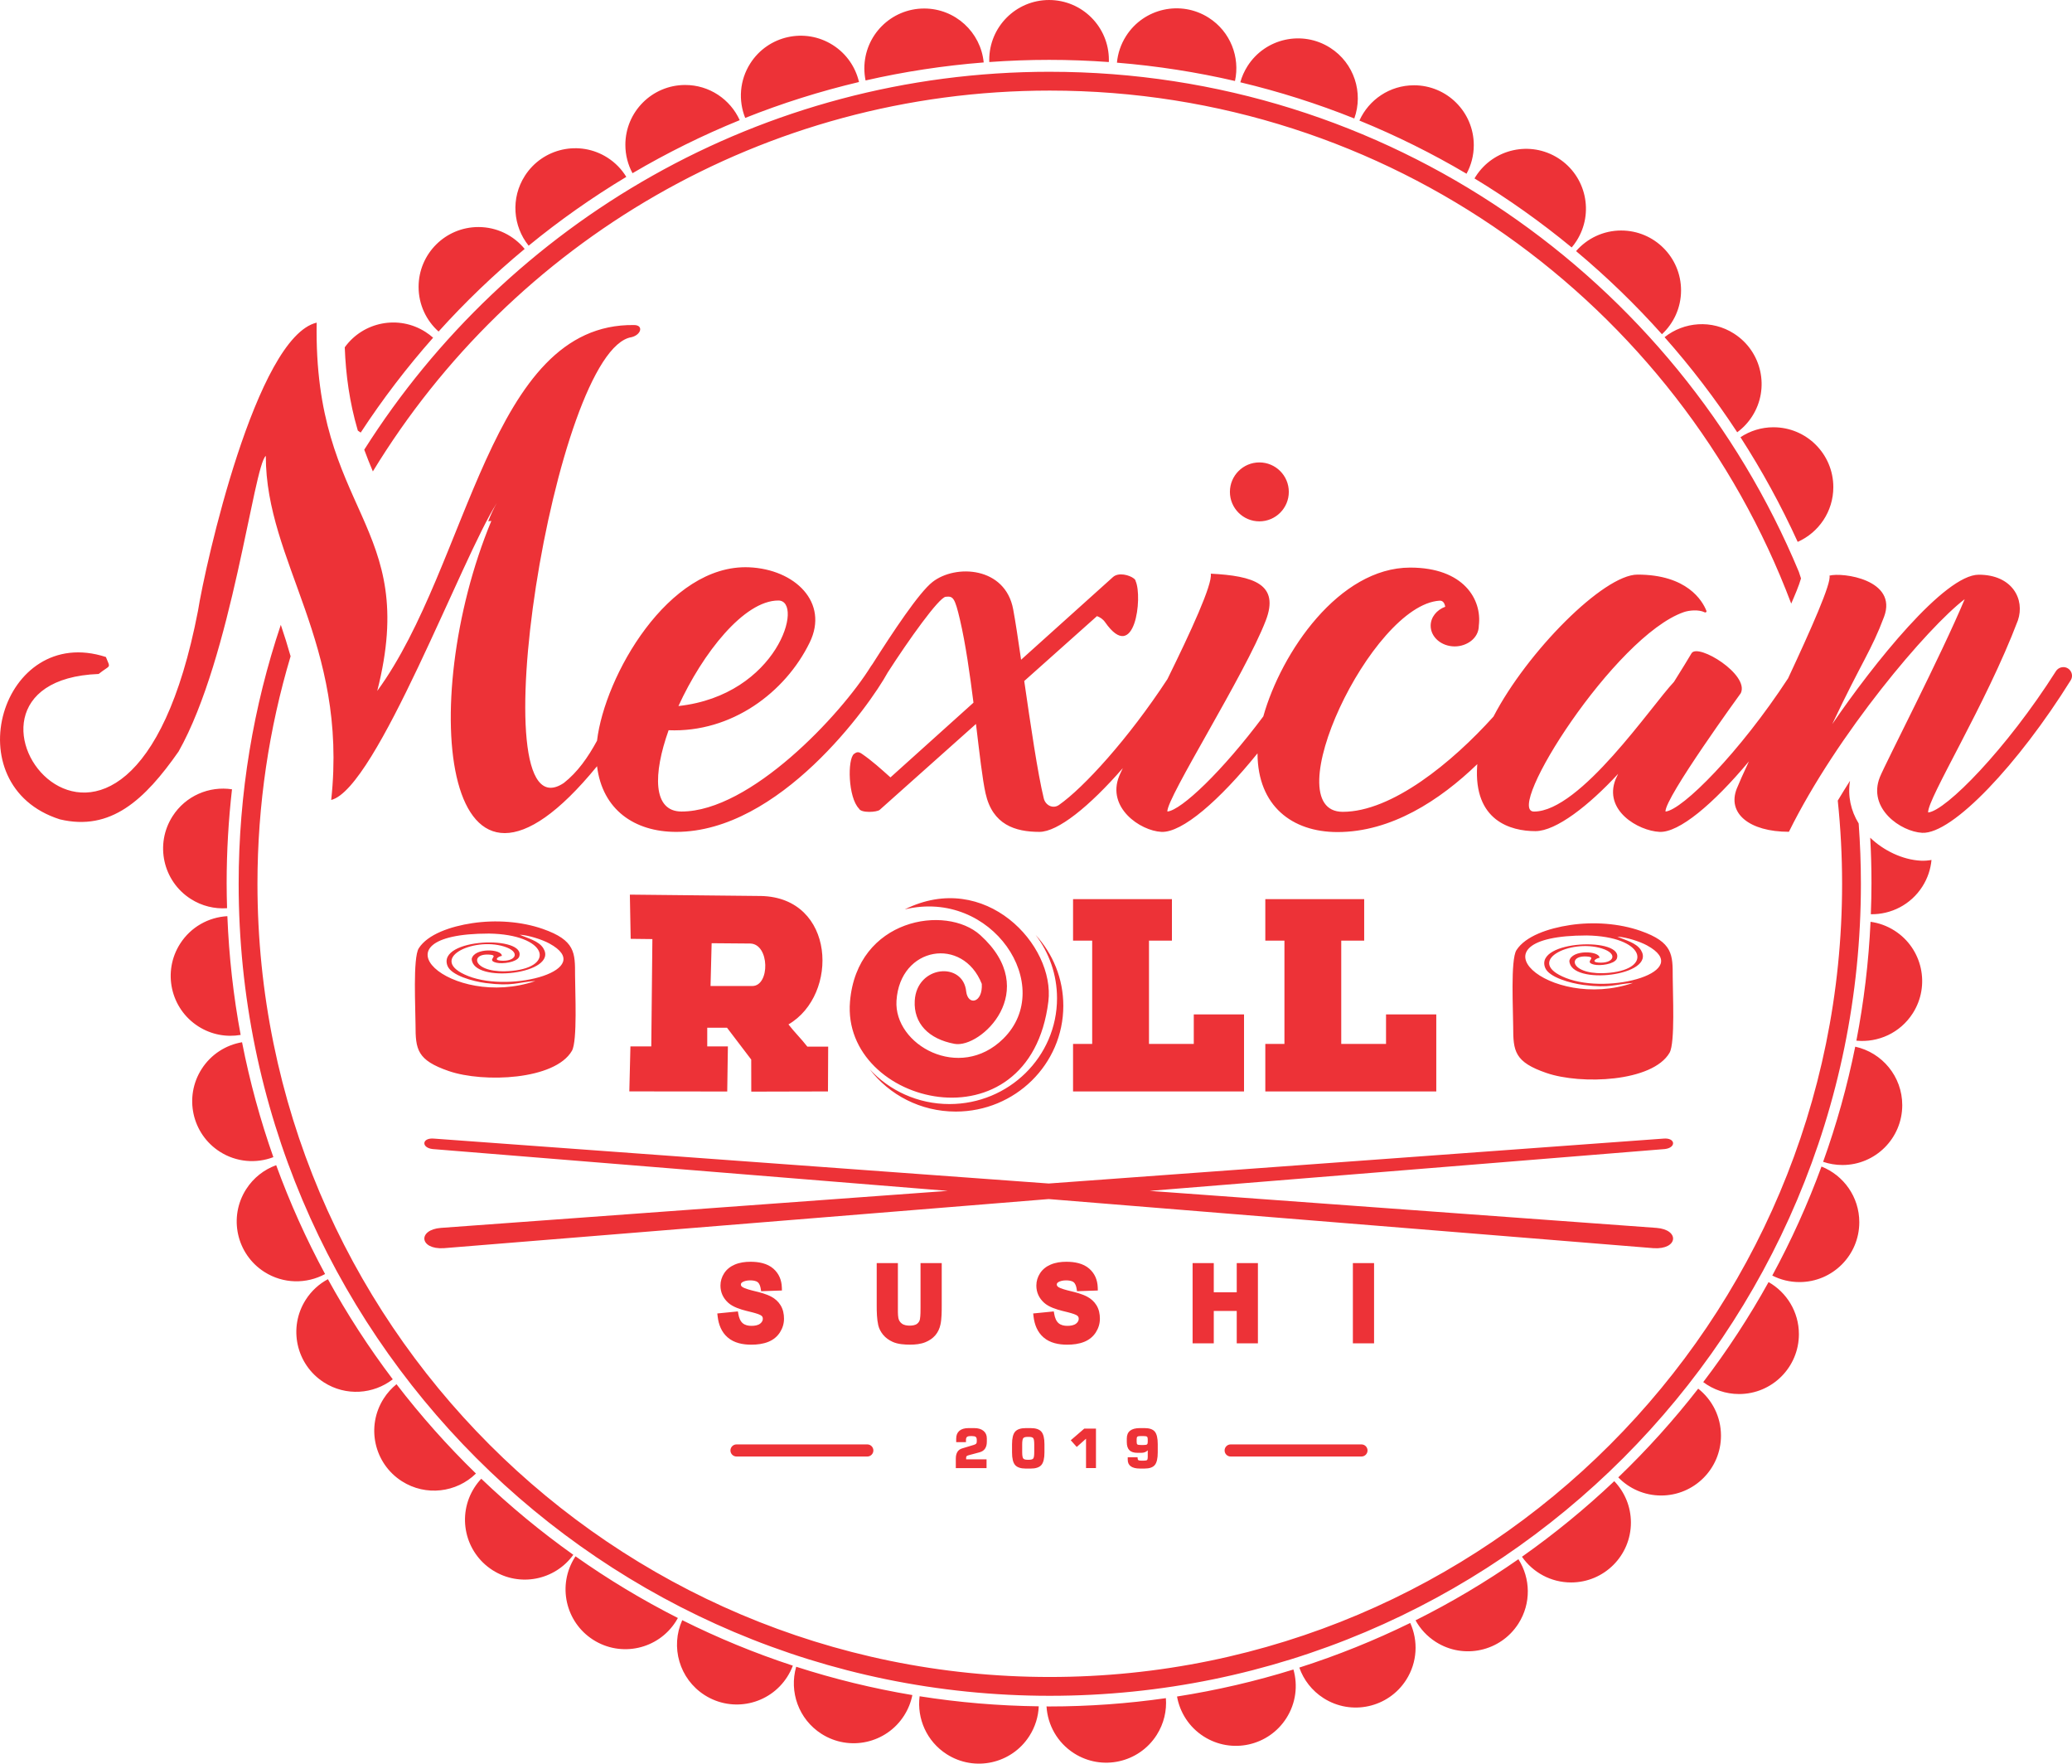 <?xml version="1.0" encoding="UTF-8"?>
<!DOCTYPE svg PUBLIC "-//W3C//DTD SVG 1.1//EN" "http://www.w3.org/Graphics/SVG/1.1/DTD/svg11.dtd">
<!-- Creator: CorelDRAW -->
<svg xmlns="http://www.w3.org/2000/svg" xml:space="preserve" width="120.115mm" height="102.225mm" version="1.1" style="shape-rendering:geometricPrecision; text-rendering:geometricPrecision; image-rendering:optimizeQuality; fill-rule:evenodd; clip-rule:evenodd"
viewBox="0 0 1779.25 1514.25"
 xmlns:xlink="http://www.w3.org/1999/xlink"
 xmlns:xodm="http://www.corel.com/coreldraw/odm/2003">
 <defs>
  <style type="text/css">
   <![CDATA[
    .fil0 {fill:#ED3237}
   ]]>
  </style>
 </defs>
 <g id="Capa_x0020_1">
  <path class="fil0" d="M1564.13 1001.55c19.02,7.53 32.47,26.09 32.47,47.8 0,28.38 -23,51.39 -51.37,51.39 -8.41,0 -16.35,-2.02 -23.35,-5.61 16.25,-29.95 30.4,-61.21 42.26,-93.58zm207.62 -428.76c-2.56,0 -4.95,1.35 -6.31,3.48 -42.49,66.94 -94.56,119.87 -109.73,121.3 -0.8,-11.63 49.75,-92.73 77.07,-164.9 6.23,-18.2 -4.87,-39.25 -33.62,-39.25 -29.31,0 -90.32,76.36 -125.78,128.26 25.4,-53.73 33.62,-63.06 44.48,-92.1 11.9,-31.89 -35.62,-38.38 -46.88,-35.37 1.97,6.03 -16,46.38 -35.53,88.19 -41.6,63.63 -90.7,112.99 -105.27,114.37 -0.8,-11.63 64.69,-101.68 64.69,-101.68 7.43,-15.98 -36.5,-42.89 -42.25,-34.34 -2.8,4.83 -8.39,13.85 -15.17,24.69 -19.33,20.42 -80.34,111.33 -120.2,111.33 -25.96,0 69.32,-150.58 128.66,-171.23 4.31,-1.5 12.62,-2.45 17.89,0.16 0.88,0.48 1.92,-0.32 1.52,-1.27 -3.43,-8.62 -16.53,-31.1 -59.18,-31.1 -29.14,0 -94.77,66.28 -123.67,121.89 -35.59,39.51 -87.28,81.78 -129.42,81.78 -59.02,0 24.28,-177.64 83.14,-181.28 2.71,-0.16 4.27,1.85 4.85,5.21 -7.36,2.72 -12.51,9 -12.51,16.31 0,9.8 9.26,17.75 20.67,17.75 10.18,0 20.68,-6.88 20.68,-17.86 2.84,-22.36 -12.91,-49.82 -58.93,-49.82 -61.14,0 -110.71,72.81 -126.14,127.77 -35.21,47.11 -70.37,80.54 -82.38,81.67 -0.8,-11.63 66.68,-117.66 84.49,-163.95 12.06,-31.26 -10.38,-38.38 -47.2,-40.27 1.64,9.05 -17.42,50.31 -37.24,90.53 -33.64,51.4 -72.08,93.36 -93.17,108.07 -5.11,3.56 -11.58,0.32 -13.02,-5.7 -5.19,-21.28 -11.34,-63.22 -16.77,-100.73l62.47 -55.73c2.49,0.94 5.03,2.46 6.98,5.25 25.57,36.6 32.37,-21.69 26.19,-35.35 -0,-0.68 -0.58,-1.47 -1.56,-2.23l-0.01 -0.01 -0 0c-3.71,-2.9 -13.05,-5.52 -17.88,-1.19l-78.9 70.98c-2.56,-17.65 -4.87,-33.07 -6.79,-43.28 -6.79,-36.71 -49.52,-38.93 -69.24,-23.5 -11.63,9.04 -34.05,42.96 -51.62,70.58 -0.43,0.51 -0.85,1.08 -1.25,1.74 -26.12,42.17 -103.74,124.78 -162.68,124.78 -24.92,0 -24.44,-32.36 -11.1,-69.79 54.15,2.21 100.31,-32.52 121.15,-75.33 16.77,-34.34 -12.62,-62.9 -52.15,-64.57 -69.33,-2.81 -123.9,93.53 -130.47,148.9 -7.8,14.34 -16.71,27.04 -28.55,36.3 -74.89,49.93 -8.32,-372.38 58.25,-382.78 8.32,-2.08 10.4,-10.4 2.08,-10.4 -124.18,-1.76 -141.46,205.95 -220.51,314.13 36.74,-144.19 -54.88,-152.13 -52.01,-316.21 -52.01,12.48 -95.69,208.03 -101.94,247.56 -60.33,312.05 -247.56,60.33 -85.29,54.09 10.4,-8.32 10.4,-4.16 6.24,-14.56 -89.45,-29.13 -131.06,110.26 -39.53,139.38 43.69,10.4 72.81,-16.64 101.94,-58.25 45.77,-81.13 64.49,-245.48 74.89,-253.8 0,91.53 70.73,160.18 56.17,295.4 38.95,-9.74 112.53,-209.05 142.25,-254.96 -2.73,4.55 -5.08,9.76 -7.43,15.64 1.22,0 2.08,-0.18 2.69,-0.27 -64.85,156.18 -41.68,372.69 90.76,210.62 4.61,37.44 32.21,56.38 68,56.38 88.52,0 165.8,-107.97 181.62,-136.86 17.9,-27.84 43.9,-64.34 49.75,-64.99 6.39,-0.71 7.83,0.63 12.3,19.78 4.87,20.89 8.46,46.53 11.58,71.13l-71.29 64.16c-7.96,-7.12 -15.86,-14.32 -24.67,-20.33 -2.81,-1.92 -4.4,-1.49 -6.61,0.15 -5.8,4.54 -5.1,37.48 4.24,46.94 1.66,4 15.36,3.21 17.82,1.1l82.66 -73.74c3.04,25.24 5.51,47.48 8.23,59.58 5.99,26.98 25.48,33.07 46.24,33.07 15.83,0 42.86,-21.72 71.63,-54.73 -1.52,3.14 -2.62,5.52 -3.18,6.94 -10.78,26.98 18.05,46.84 36.26,47.79 17.79,0.92 49.86,-26.93 82.58,-67.44l-0 0.5c0.32,44.63 29.63,67.1 68.68,67.1 46.1,0 87.81,-27.19 120.07,-58.33 -0.04,0.43 -0.09,0.86 -0.12,1.28 -3.2,47.4 28.83,56.26 49.99,56.26 17.81,0 46,-22.08 71.08,-49.22 -0.88,1.82 -1.6,3.32 -2.16,4.59 -10.7,26.9 19.41,44.31 37.61,45.26 16.75,0.86 46.13,-23.81 76.83,-60.51 -4.7,10.11 -8.38,18.24 -10.38,23.25 -8.54,21.36 10.78,37.19 44.72,37.19 41.61,-84.19 119.24,-175.58 150.94,-199.71 -20.36,48.66 -67.88,140.53 -72.84,152.79 -10.7,26.98 18.05,46.84 36.34,47.79 26.04,1.35 82.9,-59.27 127.54,-130.95 3.04,-4.91 -0.48,-11.31 -6.39,-11.31zm-1103.39 -57.21c22.52,0 -0.48,81.26 -85.77,90.6 20.76,-45.34 56.3,-90.6 85.77,-90.6zm233.11 -453.95c289.84,0 538.3,177.21 643.21,429.28l1.87 5.7c-1.77,6.3 -5.56,15.08 -8.41,21.62 -97.12,-257.39 -345.51,-440.45 -636.66,-440.45 -246.21,0 -461.86,130.91 -581.3,326.96 -2.6,-6.15 -5.09,-12.34 -7.4,-18.65 123.48,-195 340.97,-324.47 588.7,-324.47zm694.6 645.37c1.25,17.1 1.91,34.37 1.91,51.79 0,385.03 -311.84,697.16 -696.52,697.16 -384.67,0 -696.52,-312.13 -696.52,-697.16 0,-77.74 12.72,-152.51 36.19,-222.33 3.11,9.17 5.92,18.13 8.41,26.99 -18.49,61.88 -28.46,127.44 -28.46,195.34 0,376.11 304.61,681 680.37,681 375.76,0 680.38,-304.9 680.38,-681 0,-24.12 -1.27,-47.94 -3.72,-71.42 3.41,-5.7 6.92,-11.37 10.52,-17 -2.1,12.89 0.62,25.56 7.42,36.62zm-514.64 -309.98c13.97,0 25.29,11.33 25.29,25.3 0,13.97 -11.32,25.3 -25.29,25.3 -13.97,0 -25.29,-11.33 -25.29,-25.3 0,-13.97 11.32,-25.3 25.29,-25.3zm441.5 -30.18c28.37,0 51.37,23.01 51.37,51.39 0,20.99 -12.58,39.03 -30.6,47.01 -14.24,-31.24 -30.68,-61.26 -49.13,-89.87 8.13,-5.39 17.88,-8.54 28.36,-8.54zm-1157.59 -81.88c2.36,1.51 4.56,3.18 6.58,4.98 -22.62,25.57 -43.41,52.79 -62.18,81.46 -0.83,-0.54 -1.65,-1.1 -2.44,-1.68l-0.31 -1.04c-6.77,-23.17 -10.06,-46.64 -10.94,-70.5 15.82,-21.93 46.21,-27.95 69.28,-13.22zm45.48 -90.03c16.01,0 30.3,7.32 39.72,18.8 -26.32,21.84 -51.03,45.54 -73.93,70.92 -10.53,-9.41 -17.16,-23.1 -17.16,-38.33 0,-28.38 23,-51.39 51.37,-51.39zm110.8 -59.59c6.82,4.35 12.26,10.05 16.2,16.52 -29.41,17.68 -57.44,37.43 -83.86,59.08 -13.48,-16.71 -15.49,-40.81 -3.29,-59.92 15.27,-23.92 47.04,-30.94 70.95,-15.68zm66.76 -62.38c20.82,0 38.75,12.4 46.82,30.21 -31.91,12.98 -62.67,28.22 -92.06,45.54 -3.91,-7.25 -6.13,-15.55 -6.13,-24.36 0,-28.38 23,-51.39 51.37,-51.39zm126.86 -34.23c11.79,7.52 19.46,19.06 22.39,31.69 -33.55,7.95 -66.19,18.27 -97.71,30.83 -5.97,-14.87 -4.91,-32.3 4.37,-46.84 15.27,-23.92 47.04,-30.94 70.95,-15.68zm78.36 -31.42c26.66,0 48.57,20.31 51.12,46.31 -34.57,2.73 -68.45,7.93 -101.44,15.46 -0.69,-3.35 -1.05,-6.83 -1.05,-10.38 0,-28.38 23,-51.39 51.37,-51.39zm107.24 -7.3c28.37,0 51.37,23.01 51.37,51.39 0,0.63 -0.02,1.25 -0.04,1.87 -16.95,-1.22 -34.07,-1.87 -51.33,-1.87 -17.27,0 -34.38,0.65 -51.33,1.87 -0.02,-0.62 -0.04,-1.24 -0.04,-1.87 0,-28.38 23,-51.39 51.37,-51.39zm137.11 15.23c18.66,11.91 27.02,33.87 22.54,54.3 -32.96,-7.62 -66.81,-12.91 -101.36,-15.73 0.73,-7.9 3.3,-15.75 7.86,-22.9 15.27,-23.92 47.04,-30.94 70.95,-15.68zm104.3 25.8c20.62,13.16 28.66,38.59 20.7,60.68 -31.56,-12.64 -64.26,-23.05 -97.88,-31.07 1.33,-4.81 3.4,-9.51 6.22,-13.94 15.27,-23.92 47.04,-30.94 70.95,-15.68zm71.94 32.18c28.37,0 51.37,23.01 51.37,51.39 0,8.9 -2.26,17.26 -6.23,24.56 -29.37,-17.35 -60.1,-32.63 -91.99,-45.65 8.05,-17.86 26,-30.29 46.85,-30.29zm123.96 62.65c23.91,15.27 30.92,47.04 15.64,70.96 -1.27,2 -2.67,3.88 -4.16,5.63 -26.29,-21.68 -54.18,-41.5 -83.46,-59.25 0.33,-0.56 0.67,-1.12 1.02,-1.67 15.27,-23.92 47.04,-30.94 70.95,-15.68zm54.02 62.05c28.37,0 51.37,23.01 51.37,51.39 0,14.87 -6.32,28.27 -16.41,37.65 -22.82,-25.52 -47.47,-49.37 -73.74,-71.35 9.42,-10.84 23.3,-17.7 38.79,-17.7zm96.83 88.5c23.91,15.27 30.92,47.04 15.64,70.96 -3.52,5.51 -7.91,10.11 -12.87,13.76 -18.83,-28.74 -39.7,-56.01 -62.39,-81.64 16.7,-13.28 40.63,-15.21 59.62,-3.09zm-402.46 609.85l16.42 0 0 -88.65 -16.42 0 0 -35.65 84.9 0 0 35.65 -19.7 0 0 88.65 38.46 0 0 -25.33 43.15 0 0 25.33 0 25.33 0 15.48 -146.81 0 0 -40.81zm-197.24 -93.58c14.78,16.1 23.78,37.44 23.78,60.84 0,50.16 -41.36,90.83 -92.37,90.83 -30.28,0 -57.15,-14.32 -74,-36.46 16.9,18.42 41.38,30.01 68.6,30.01 51.02,0 92.37,-40.67 92.37,-90.83 0,-20.4 -6.84,-39.22 -18.38,-54.38zm32.15 93.58l16.42 0 0 -88.65 -16.42 0 0 -35.65 84.9 0 0 35.65 -19.7 0 0 88.65 38.46 0 0 -25.33 43.15 0 0 25.33 0 25.33 0 15.48 -146.82 0 0 -40.81zm-91.76 -44.96c1.54,12.43 14.33,9.84 13.39,-6.58 -16.16,-40.92 -70.3,-32.28 -73.25,14.42 -2.4,37.95 54.19,69.66 91.69,32.65 45.59,-44.98 -9.34,-129.1 -84.57,-111.04 68.97,-34.33 129.26,30.69 123.29,79.11 -15.91,128.95 -177.93,89.41 -170.33,0 6.06,-71.33 82.47,-83.59 111.89,-57.01 53.06,47.95 0.19,97.47 -22.09,93.36 -22.28,-4.11 -35.32,-17.62 -34.21,-37.06 1.74,-30.46 41.68,-33.83 44.19,-7.84zm-288.82 -83.2l0.7 37.94 18.64 0.22 -0.95 92.12 -17.91 0 -0.94 38.64 84.07 0.1 0.57 -38.74 -17.73 0 0 -16.03 16.97 0 20.79 27.33 0.05 27.54 65.86 -0.16 0.18 -38.49 -17.91 0c-5.34,-6.91 -10.86,-12.14 -16.2,-19.05 43.66,-25.44 40.41,-108.89 -23.56,-110.26l-112.63 -1.17zm70.22 41.69l-0.94 36.76c11.94,0 23.88,0 35.81,0 15.34,0.04 15.09,-36.18 -1.81,-36.48l-33.06 -0.27zm737.06 -15.57c-18.63,2.8 -38.29,9.48 -45.98,21.57 -5.18,8.15 -2.77,52.38 -2.78,65.62 -0.01,21.15 1.15,30.39 28.6,39.81 29.72,10.2 91.14,7.73 105.69,-17.39 4.86,-8.39 2.7,-51.51 2.7,-64.86 0.01,-19.29 0.27,-30.04 -27.74,-39.82 -18.21,-6.35 -40.17,-7.99 -60.49,-4.94zm-0.53 30.72c2.1,-9.87 26.03,-8.65 25.89,-2.59 -2.35,0.18 -7.78,3.47 -1.15,4.05 13.2,1.15 17.87,-7.51 3.11,-12.11 -27.16,-8.46 -66.88,11.19 -30.71,25.4 37.43,14.71 110.67,-5.73 69.46,-28.05 -6.1,-3.31 -17.62,-7.06 -25.39,-7.49 6.79,3.05 16.28,5.2 20.26,11.58 13.75,22.03 -60.7,30.84 -61.46,9.22zm54.66 18.96c-15.9,1.08 -19.27,4.72 -42.44,1.75 -11.42,-1.46 -29.72,-6.62 -32.96,-14.7 -9.64,-24.07 68.76,-26.59 61.42,-7.67 -2.32,4.61 -14.22,6.12 -19.37,4.91 -9.82,-2.31 3.62,-6.35 -6.41,-6.98 -17.8,-1.12 -13.16,17.17 19.71,13.97 38.01,-3.7 29.93,-31.25 -19.74,-32.03 -105.23,0.03 -32.25,65.42 39.78,40.75zm-996.7 -51.32c-18.63,2.8 -38.29,9.49 -45.98,21.57 -5.18,8.15 -2.77,52.38 -2.78,65.62 -0,21.15 1.15,30.39 28.6,39.81 29.72,10.2 91.14,7.73 105.69,-17.39 4.86,-8.39 2.69,-51.51 2.7,-64.85 0.01,-19.29 0.27,-30.04 -27.74,-39.82 -18.21,-6.35 -40.17,-7.99 -60.49,-4.94zm-0.53 30.72c2.1,-9.87 26.04,-8.66 25.89,-2.59 -2.35,0.18 -7.78,3.47 -1.15,4.05 13.2,1.15 17.87,-7.51 3.11,-12.11 -27.16,-8.46 -66.88,11.19 -30.71,25.4 37.43,14.71 110.67,-5.73 69.46,-28.06 -6.1,-3.31 -17.62,-7.06 -25.39,-7.49 6.79,3.05 16.28,5.2 20.26,11.58 13.75,22.03 -60.7,30.84 -61.46,9.22zm54.66 18.96c-15.9,1.08 -19.27,4.72 -42.44,1.76 -11.42,-1.46 -29.72,-6.62 -32.96,-14.7 -9.64,-24.07 68.76,-26.59 61.42,-7.67 -2.32,4.61 -14.22,6.12 -19.37,4.91 -9.82,-2.31 3.62,-6.35 -6.41,-6.98 -17.8,-1.12 -13.15,17.17 19.71,13.97 38.01,-3.7 29.93,-31.25 -19.74,-32.03 -105.23,0.03 -32.25,65.42 39.78,40.75zm962.77 211.96c20.09,1.55 18.55,18.71 -2.48,17.42l-519.46 -42.17 -519.45 42.17c-21.03,1.28 -22.57,-15.87 -2.48,-17.42l435.26 -31.78 -442.35 -35.91c-10.06,-1.14 -9.33,-9.98 1.27,-8.96l527.76 38.54 527.76 -38.54c10.59,-1.02 11.32,7.82 1.27,8.96l-442.35 35.91 435.26 31.78zm-806.51 73.46l17.66 -1.75 0.44 2.42c0.49,2.74 1.49,5.79 3.67,7.67 2.08,1.79 4.86,2.3 7.54,2.3 2.47,0 5.62,-0.34 7.6,-2 1.29,-1.08 2.18,-2.36 2.18,-4.08 0,-0.81 -0.19,-1.52 -0.71,-2.15 -0.71,-0.86 -2.41,-1.56 -3.43,-1.92 -3.1,-1.09 -6.79,-1.91 -9.98,-2.71 -5.09,-1.27 -11.59,-3.34 -15.56,-6.92 -4.37,-3.94 -6.71,-8.9 -6.71,-14.8 0,-3.81 1.09,-7.36 3.16,-10.56 2.22,-3.43 5.37,-5.85 9.1,-7.45 4.24,-1.82 8.94,-2.43 13.52,-2.43 6.89,0 14.37,1.26 19.7,5.96 4.78,4.21 7.01,9.72 7.23,16.05l0.09 2.66 -17.87 0.61 -0.38 -2.3c-0.32,-1.89 -0.98,-4.18 -2.55,-5.43 -1.64,-1.32 -4.38,-1.57 -6.4,-1.57 -2.36,0 -5.15,0.35 -7.1,1.79 -0.66,0.48 -0.95,1 -0.95,1.82 0,0.79 0.37,1.33 0.97,1.83 1.87,1.58 8.28,3.16 10.65,3.72 4.66,1.1 10.19,2.56 14.44,4.81 3.33,1.76 6.06,4.21 8.03,7.42 2.14,3.47 2.93,7.48 2.93,11.51 0,4.21 -1.19,8.12 -3.45,11.67 -2.38,3.73 -5.72,6.41 -9.8,8.11 -4.63,1.93 -9.88,2.53 -14.86,2.53 -7.17,0 -14.66,-1.4 -20.24,-6.21 -5.34,-4.59 -7.8,-11.03 -8.61,-17.89l-0.32 -2.7zm136.86 -43.24l18.2 0 0 37.1c0,2.8 -0.13,7.37 0.42,10.09 0.39,1.93 1.32,3.49 2.89,4.69 1.88,1.45 4.47,1.81 6.78,1.81 2.07,0 4.79,-0.27 6.47,-1.64 1.27,-1.03 2.08,-2.26 2.36,-3.87 0.55,-3.19 0.52,-7.11 0.52,-10.35l0 -37.84 18.2 0 0 36.08c0,5.13 0.01,11.75 -1.1,16.76 -0.75,3.38 -2.15,6.5 -4.4,9.14 -2.28,2.67 -5.22,4.58 -8.45,5.91 -4.07,1.68 -8.83,2.14 -13.21,2.14 -4.72,0 -10.49,-0.37 -14.85,-2.34 -3.23,-1.45 -6.15,-3.46 -8.39,-6.23 -1.95,-2.41 -3.4,-5.1 -4.1,-8.13 -1.2,-5.18 -1.33,-11.44 -1.33,-16.74l0 -36.6zm134.41 43.24l17.66 -1.75 0.44 2.42c0.49,2.74 1.49,5.79 3.67,7.67 2.09,1.79 4.86,2.3 7.54,2.3 2.47,0 5.62,-0.34 7.6,-2 1.29,-1.08 2.18,-2.36 2.18,-4.08 0,-0.81 -0.19,-1.52 -0.71,-2.15 -0.71,-0.86 -2.41,-1.56 -3.44,-1.92 -3.1,-1.09 -6.79,-1.91 -9.98,-2.71 -5.09,-1.27 -11.59,-3.34 -15.56,-6.92 -4.37,-3.94 -6.71,-8.9 -6.71,-14.8 0,-3.81 1.09,-7.36 3.16,-10.56 2.22,-3.43 5.37,-5.85 9.1,-7.45 4.24,-1.82 8.94,-2.43 13.52,-2.43 6.89,0 14.37,1.26 19.7,5.96 4.78,4.21 7.01,9.72 7.23,16.05l0.09 2.66 -17.87 0.61 -0.38 -2.3c-0.32,-1.89 -0.99,-4.18 -2.55,-5.43 -1.64,-1.32 -4.38,-1.57 -6.4,-1.57 -2.36,0 -5.15,0.35 -7.1,1.79 -0.66,0.48 -0.94,1 -0.94,1.82 0,0.79 0.37,1.33 0.96,1.83 1.87,1.58 8.28,3.16 10.65,3.72 4.66,1.1 10.19,2.56 14.44,4.81 3.33,1.76 6.06,4.21 8.04,7.42 2.14,3.47 2.92,7.48 2.92,11.51 0,4.21 -1.19,8.12 -3.45,11.67 -2.38,3.73 -5.72,6.41 -9.8,8.11 -4.63,1.93 -9.88,2.53 -14.86,2.53 -7.17,0 -14.66,-1.4 -20.24,-6.21 -5.34,-4.59 -7.8,-11.03 -8.62,-17.89l-0.32 -2.7zm155.05 -18.21l19.71 0 0 -25.03 18.19 0 0 68.88 -18.19 0 0 -27.78 -19.71 0 0 27.78 -18.19 0 0 -68.88 18.19 0 0 25.03zm119.44 43.85l0 -68.88 18.2 0 0 68.88 -18.2 0zm-104.95 86.79l112.34 0c2.86,0 5.2,2.34 5.2,5.2 0,2.86 -2.34,5.2 -5.2,5.2l-112.34 0c-2.86,0 -5.2,-2.34 -5.2,-5.2 0,-2.86 2.34,-5.2 5.2,-5.2zm-424.34 0l112.34 0c2.86,0 5.2,2.34 5.2,5.2 0,2.86 -2.34,5.2 -5.2,5.2l-112.34 0c-2.86,0 -5.2,-2.34 -5.2,-5.2 0,-2.86 2.34,-5.2 5.2,-5.2zm349.31 -7.18l-1.86 0c-1.62,0 -2.67,0.16 -3.13,0.49 -0.46,0.33 -0.69,1.03 -0.69,2.11l0 2.53c0,1.08 0.22,1.77 0.64,2.09 0.44,0.32 1.49,0.48 3.18,0.48l1.86 0c1.65,0 2.7,-0.16 3.16,-0.5 0.44,-0.33 0.67,-1.03 0.67,-2.07l0 -2.53c0,-1.05 -0.23,-1.74 -0.69,-2.08 -0.47,-0.34 -1.51,-0.51 -3.13,-0.51zm-13.38 18.23l8.49 0 0 0.44c0,0.97 0.2,1.62 0.61,1.96 0.4,0.33 1.21,0.5 2.43,0.5l2.23 0c1.47,0 2.42,-0.18 2.83,-0.54 0.42,-0.36 0.63,-1.16 0.63,-2.4l0 -5.94c-0.7,0.72 -1.51,1.27 -2.42,1.62 -0.92,0.36 -1.96,0.54 -3.13,0.54l-3.3 0c-3.12,0 -5.43,-0.75 -6.91,-2.24 -1.48,-1.5 -2.23,-3.82 -2.23,-6.96l0 -3.08c0,-2.98 0.94,-5.22 2.82,-6.72 1.88,-1.48 4.7,-2.23 8.46,-2.23l4 0c4.17,0 7.1,1.01 8.78,3.04 1.68,2.03 2.52,5.63 2.52,10.8l0 7.03c0,5.17 -0.84,8.78 -2.51,10.81 -1.67,2.04 -4.6,3.05 -8.78,3.05l-4 0c-3.46,0 -6.07,-0.64 -7.84,-1.91 -1.76,-1.27 -2.65,-3.16 -2.65,-5.67l0 -2.12zm-48.89 -14.6l11.62 -10.03 10.02 0 0 33.91 -8.53 0 0 -25.22 -7.98 7.08 -5.13 -5.74zm-41.71 3.68l0 6.48c0,2.87 0.3,4.68 0.89,5.44 0.59,0.75 1.8,1.13 3.6,1.13l1.45 0c1.79,0 2.98,-0.36 3.55,-1.08 0.58,-0.72 0.86,-2.55 0.86,-5.49l0 -6.48c0,-2.95 -0.29,-4.77 -0.86,-5.5 -0.57,-0.72 -1.76,-1.08 -3.55,-1.08l-1.45 0c-1.8,0 -3.01,0.38 -3.6,1.13 -0.59,0.76 -0.89,2.57 -0.89,5.44zm-8.72 -0.27c0,-5.17 0.89,-8.77 2.65,-10.8 1.77,-2.04 4.86,-3.06 9.26,-3.06l4.05 0c4.38,0 7.46,1.02 9.23,3.06 1.76,2.05 2.65,5.64 2.65,10.8l0 7.03c0,5.15 -0.89,8.75 -2.65,10.8 -1.77,2.04 -4.85,3.06 -9.23,3.06l-4.05 0c-4.4,0 -7.48,-1.01 -9.26,-3.04 -1.76,-2.03 -2.65,-5.63 -2.65,-10.82l0 -7.03zm-48.28 20.47l0 -8.05c0,-2.43 0.46,-4.38 1.37,-5.86 0.91,-1.47 2.29,-2.47 4.14,-3l9.87 -2.98c1.05,-0.32 1.75,-0.68 2.1,-1.08 0.35,-0.4 0.52,-1.01 0.52,-1.81l0 -1.37c0,-1.25 -0.29,-2.12 -0.86,-2.6 -0.57,-0.47 -1.59,-0.72 -3.05,-0.72l-1.5 0c-1.45,0 -2.45,0.25 -3.01,0.74 -0.57,0.5 -0.86,1.35 -0.86,2.57l0 1.91 -8.39 0 0 -3.03c0,-2.92 0.91,-5.15 2.73,-6.72 1.82,-1.55 4.44,-2.33 7.85,-2.33l4.94 0c3.35,0 5.99,0.79 7.91,2.36 1.92,1.58 2.88,3.73 2.88,6.46l0 2.81c0,2.49 -0.51,4.5 -1.55,6.02 -1.03,1.52 -2.59,2.56 -4.66,3.12l-9.61 2.58c-0.75,0.21 -1.27,0.47 -1.55,0.76 -0.27,0.29 -0.4,0.75 -0.4,1.37l0 1.35 17.53 0 0 7.51 -26.4 0zm697.93 -159.69c15.55,8.83 26.04,25.55 26.04,44.72 0,28.38 -23,51.39 -51.37,51.39 -11.55,0 -22.21,-3.82 -30.79,-10.25 20.69,-27.14 39.46,-55.83 56.12,-85.86zm-60.43 91.49c11.91,9.41 19.56,23.99 19.56,40.35 0,28.38 -23,51.39 -51.37,51.39 -14.45,0 -27.5,-5.97 -36.83,-15.57 24.67,-23.68 47.61,-49.14 68.65,-76.17zm-72.08 79.43c8.86,9.23 14.3,21.77 14.3,35.57 0,28.38 -23,51.39 -51.37,51.39 -17.47,0 -32.91,-8.73 -42.18,-22.07 27.98,-19.72 54.47,-41.42 79.26,-64.9zm-82.3 67.01c10.41,16.34 11.1,37.9 -0.02,55.31 -15.27,23.92 -47.04,30.94 -70.95,15.68 -7.51,-4.8 -13.36,-11.22 -17.37,-18.53 30.79,-15.37 60.3,-32.92 88.33,-52.46zm-92.9 54.72c6.92,15.29 6.22,33.67 -3.49,48.88 -15.27,23.92 -47.04,30.94 -70.95,15.68 -10.07,-6.43 -17.14,-15.78 -20.81,-26.24 32.86,-10.5 64.68,-23.33 95.26,-38.32zm-100.3 39.95c3.91,13.67 2.17,28.89 -6.09,41.82 -15.27,23.92 -47.04,30.94 -70.95,15.68 -12.59,-8.04 -20.49,-20.66 -22.92,-34.29 34.19,-5.35 67.58,-13.12 99.96,-23.2zm-109.53 24.6c0.85,10.76 -1.67,21.87 -7.92,31.67 -15.27,23.92 -47.04,30.94 -70.95,15.68 -14.41,-9.2 -22.67,-24.38 -23.63,-40.23 0.73,0 1.45,0.03 2.18,0.03 34.06,0 67.55,-2.46 100.32,-7.13zm-109.17 7.02c-0.36,8.76 -2.98,17.55 -8.04,25.47 -15.27,23.92 -47.04,30.94 -70.95,15.68 -17.29,-11.03 -25.73,-30.69 -23.32,-49.78 33.38,5.28 67.54,8.2 102.31,8.63zm-108.53 -9.66c-1.21,6.09 -3.56,12.07 -7.1,17.62 -15.27,23.92 -47.04,30.94 -70.95,15.68 -19.67,-12.56 -27.89,-36.28 -21.7,-57.61 32.3,10.43 65.61,18.6 99.75,24.32zm-102.63 -25.25c-1.24,3.29 -2.84,6.51 -4.81,9.6 -15.27,23.92 -47.04,30.94 -70.95,15.68 -21.76,-13.89 -29.52,-41.46 -19.22,-64.33 30.47,15.22 62.2,28.31 94.98,39.06zm-98.72 -40.92c-0.56,1.03 -1.16,2.04 -1.79,3.04 -15.27,23.92 -47.04,30.94 -70.95,15.68 -23.91,-15.27 -30.92,-47.04 -15.64,-70.96 0.15,-0.24 0.31,-0.48 0.47,-0.71 27.89,19.69 57.26,37.41 87.92,52.96zm-89.8 -54.26c-15.82,21.94 -46.21,27.96 -69.29,13.23 -23.91,-15.26 -30.92,-47.03 -15.64,-70.96 1.76,-2.75 3.73,-5.27 5.89,-7.57 24.71,23.61 51.12,45.45 79.05,65.3zm-83.61 -69.76c-16.7,16.39 -43.05,19.72 -63.6,6.61 -23.91,-15.27 -30.92,-47.03 -15.64,-70.96 3.07,-4.82 6.82,-8.95 11.03,-12.35 20.88,27.2 43.68,52.83 68.22,76.7zm-71.43 -80.9c-16.67,12.89 -40.3,14.65 -59.08,2.66 -23.91,-15.27 -30.92,-47.04 -15.65,-70.96 4.91,-7.7 11.53,-13.64 19.05,-17.66 16.51,30.05 35.13,58.77 55.68,85.95zm-58.11 -90.38c-15.89,8.62 -35.86,8.58 -52.17,-1.83 -23.91,-15.27 -30.92,-47.04 -15.64,-70.96 6.34,-9.94 15.53,-16.95 25.81,-20.67 11.78,32.32 25.84,63.54 42,93.46zm-44.42 -100.35c-14.68,5.59 -31.72,4.41 -45.97,-4.69 -23.91,-15.27 -30.92,-47.04 -15.64,-70.96 8.13,-12.73 20.92,-20.67 34.72,-23.02 6.63,33.81 15.64,66.76 26.89,98.66zm-28.09 -104.95c-12.17,2.1 -25.12,-0.16 -36.34,-7.32 -23.91,-15.27 -30.92,-47.04 -15.65,-70.96 9.27,-14.52 24.61,-22.81 40.58,-23.67 1.38,34.68 5.21,68.74 11.41,101.96zm-11.67 -108.8c-10.61,0.75 -21.54,-1.78 -31.19,-7.95 -23.91,-15.27 -30.92,-47.04 -15.64,-70.96 11.29,-17.68 31.59,-26.13 51.07,-23.17 -3,26.44 -4.59,53.3 -4.59,80.54 0,7.21 0.13,14.38 0.36,21.53zm1398.13 118.89c23.09,5.04 40.38,25.6 40.38,50.21 0,28.38 -23,51.39 -51.37,51.39 -5.8,0 -11.38,-0.97 -16.58,-2.74 11.48,-31.95 20.75,-64.97 27.57,-98.86zm33.77 -99.62c23.91,15.27 30.92,47.04 15.64,70.96 -10.78,16.89 -29.78,25.35 -48.43,23.5 6.44,-33.25 10.55,-67.32 12.17,-102.05 7.12,0.98 14.16,3.47 20.61,7.59zm31.73 -60.69c-0.73,7.89 -3.3,15.72 -7.86,22.86 -9.97,15.62 -26.98,24.03 -44.24,23.74 0.34,-8.86 0.55,-17.76 0.55,-26.7 0,-13.09 -0.36,-26.09 -1.07,-39 11.35,10.95 27.64,18.91 43.36,19.73 3.02,0.16 6.11,-0.07 9.26,-0.62z"/>
 </g>
</svg>
